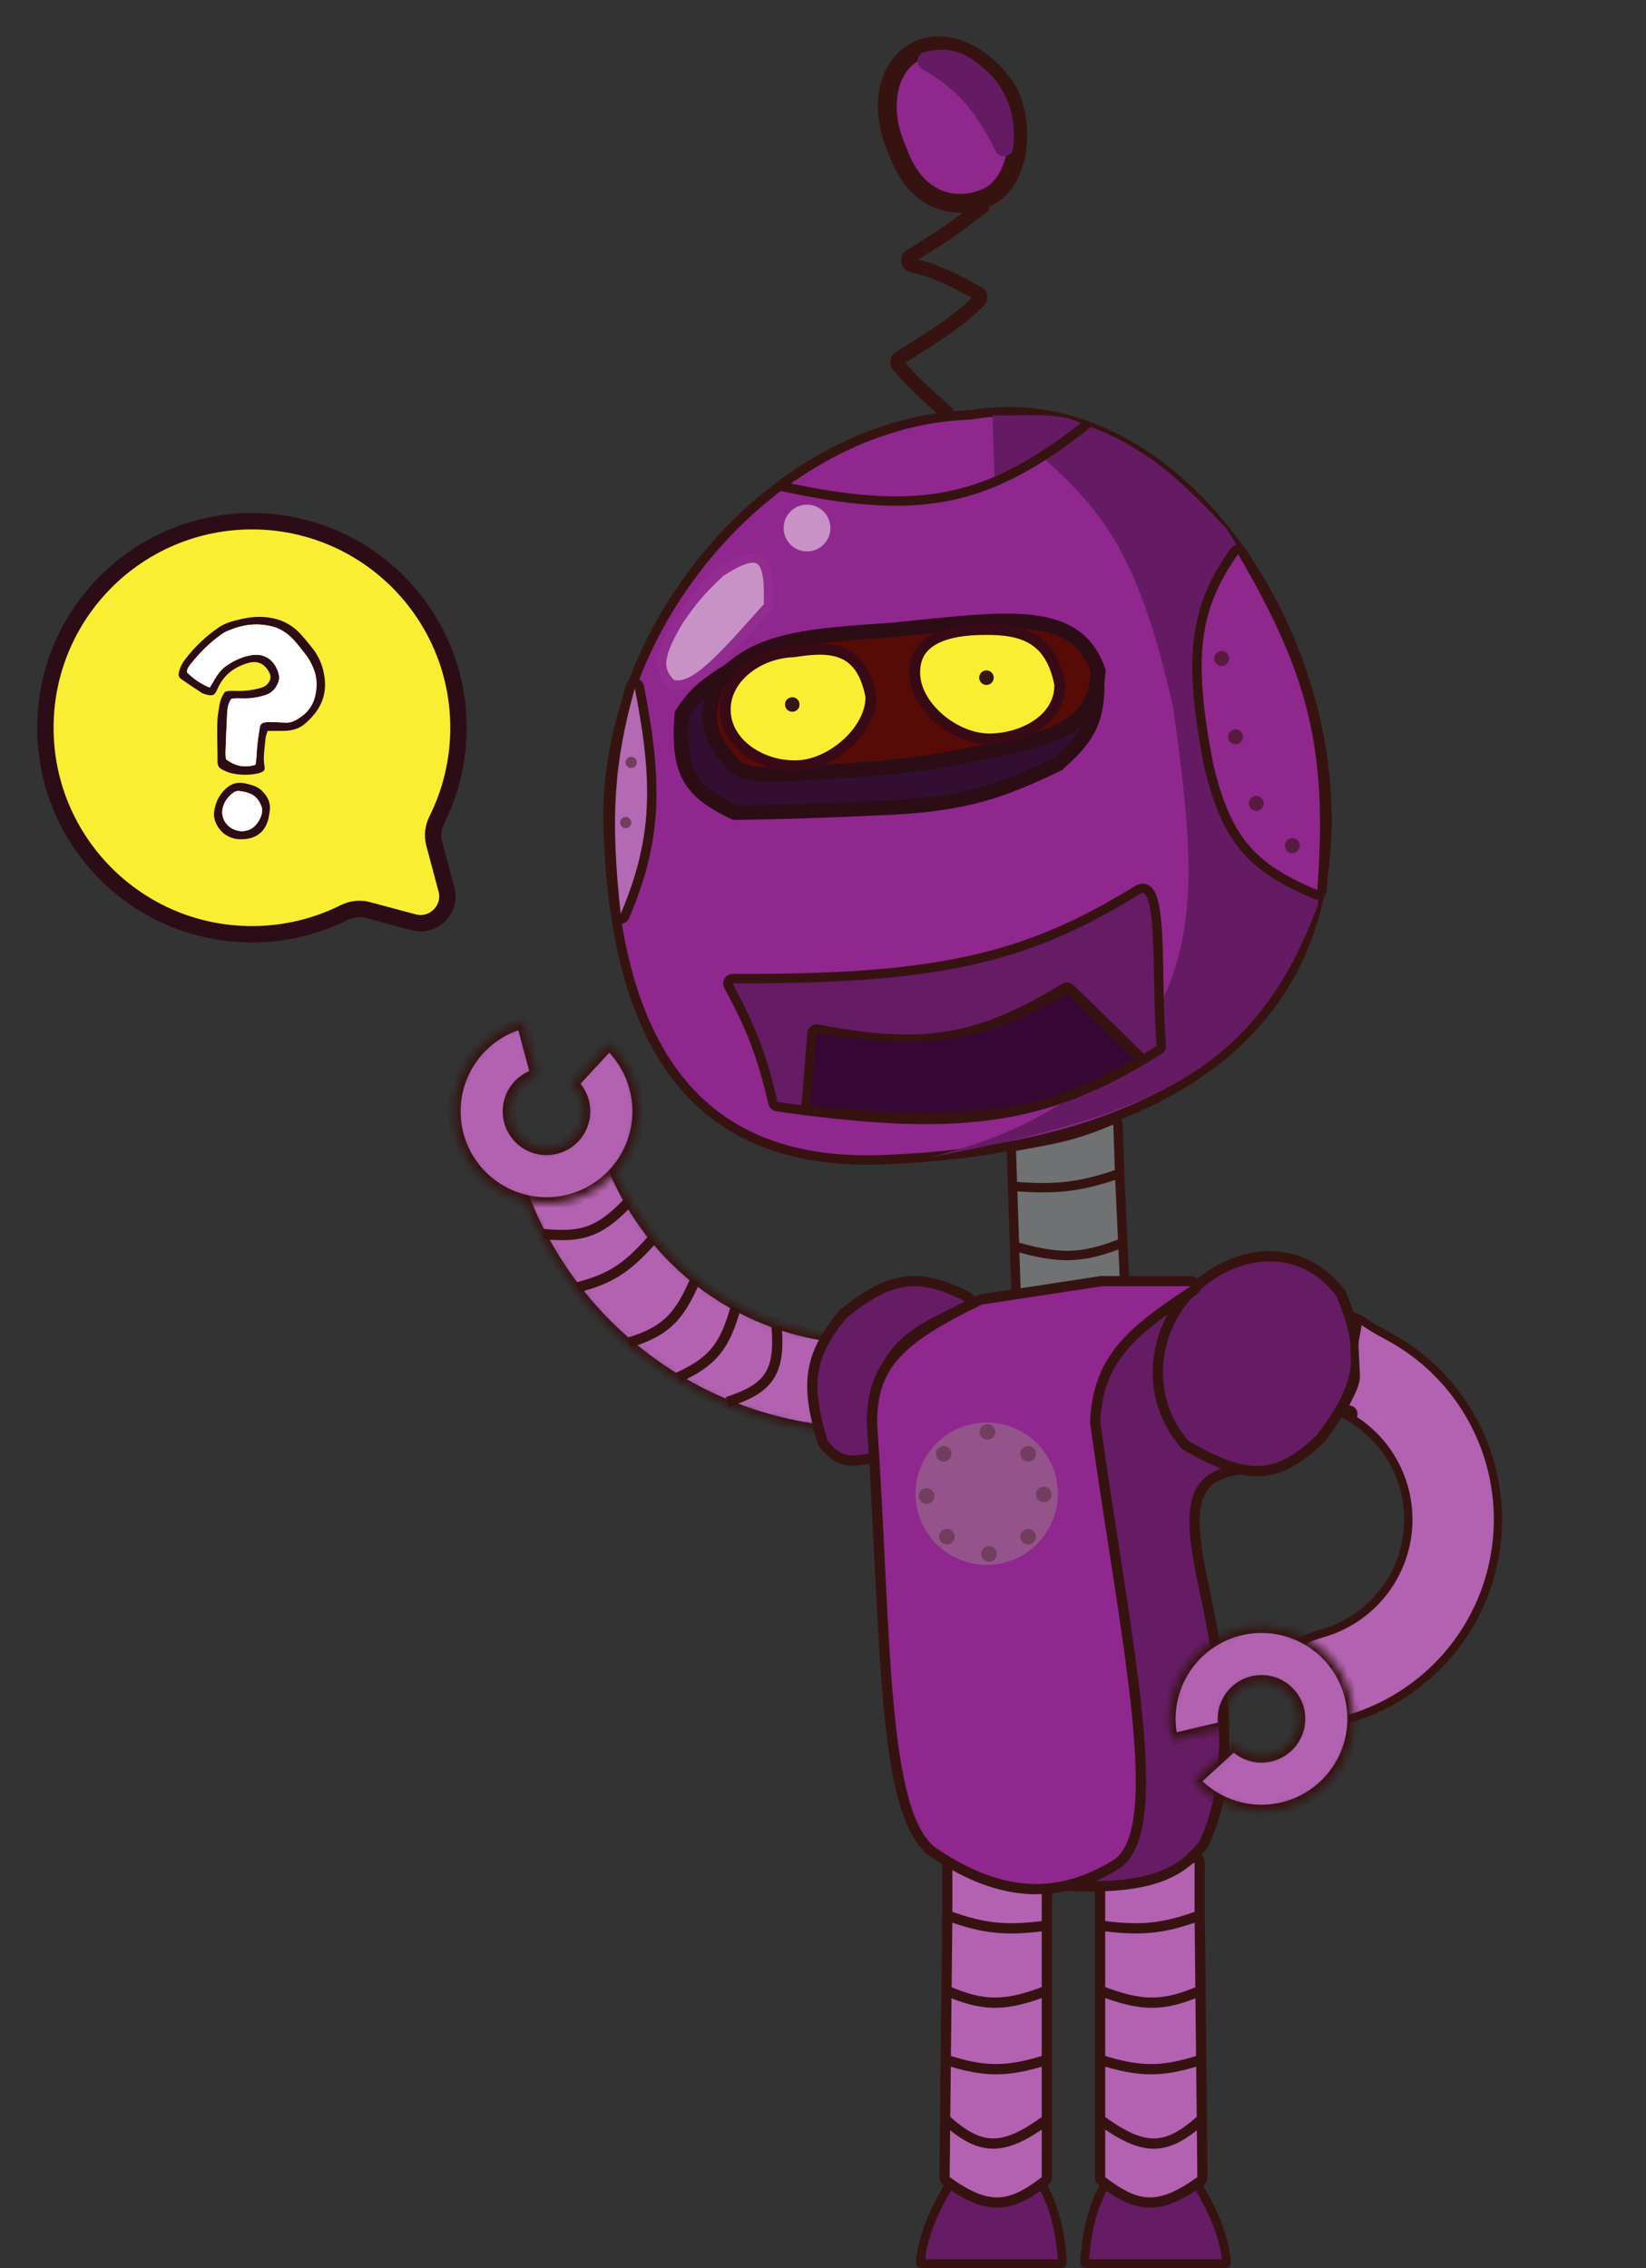 <svg width="201" height="277" viewBox="0 0 201 277" fill="none" xmlns="http://www.w3.org/2000/svg">
<rect x="0" y="0" width="201" height="277" fill="#333333" stroke="none"/>
<path d="M129.594 276.443H112.533C112.448 276.443 112.381 276.371 112.389 276.287C112.802 271.486 115.686 267.214 117.204 264.793C118.675 262.446 124.483 263.889 124.959 264.012C124.982 264.018 124.999 264.028 125.017 264.044C128.061 266.874 129.393 271.084 129.739 276.288C129.745 276.372 129.678 276.443 129.594 276.443Z" fill="#661C64" stroke="#361311" stroke-width="1.077"/>
<path d="M132.578 276.443H149.639C149.724 276.443 149.791 276.371 149.783 276.287C149.37 271.486 146.485 267.214 144.968 264.793C143.497 262.446 137.689 263.889 137.213 264.012C137.19 264.018 137.172 264.028 137.155 264.044C134.11 266.874 132.779 271.084 132.433 276.288C132.427 276.372 132.494 276.443 132.578 276.443Z" fill="#661C64" stroke="#361311" stroke-width="1.077"/>
<path d="M118.454 50.67L118.493 50.669L118.531 50.662C130.102 48.712 140.744 54.276 148.636 63.55C156.528 72.825 161.604 85.744 162.021 98.3C162.59 115.446 154.943 126.041 144.197 132.483C133.408 138.95 119.469 141.24 107.518 141.637C95.677 142.03 87.62 138.187 82.393 131.192C77.137 124.159 74.679 113.857 74.259 101.216C73.843 88.695 78.969 76.248 87.183 66.827C95.398 57.405 106.656 51.062 118.454 50.67Z" fill="#90278E" stroke="#361311" stroke-width="1.148"/>
<path d="M76.293 111.907C80.187 102.74 80.444 95.897 78.063 83.864C77.948 83.28 77.144 83.245 76.985 83.818C74.391 93.146 73.921 99.887 75.238 111.743C75.302 112.318 76.067 112.44 76.293 111.907Z" fill="#B469B4" stroke="#361311" stroke-width="1.148"/>
<path d="M93.839 73.811C93.992 68.204 93.179 66.512 88.018 69.842C87.99 69.86 87.962 69.882 87.937 69.905C85.615 72.076 84.513 73.396 82.907 75.758C80.344 80.069 80.215 81.754 81.921 83.468C81.987 83.533 82.069 83.582 82.16 83.603C84.815 84.221 88.101 80.449 93.692 74.18C93.782 74.079 93.835 73.946 93.839 73.811Z" fill="#C892C7" stroke="#922C90" stroke-width="1.148"/>
<path d="M160.94 110.463C153.302 131.343 139.994 136.287 113.686 141.317C121.791 139.117 126.52 137.331 136.2 130.272C146.667 118.962 146.331 107.856 143.199 86.108C139.296 69.18 135.527 62.847 126.852 55.496C125.399 56.382 123.698 57.219 121.452 58.229L121.201 50.69C123.183 50.922 128.965 50.204 131.524 51.491C139.274 54.255 143.212 57.574 149.807 64.609C160.108 80.899 162.105 90.444 160.94 110.463Z" fill="#651B63"/>
<path d="M115.944 50.696C112.77 47.886 111.048 46.3 109.687 44.545C109.483 44.282 109.558 43.902 109.841 43.726C114.837 40.615 117.563 38.801 119.567 36.667C119.816 36.402 119.74 35.977 119.422 35.801C115.794 33.789 113.702 32.909 111.368 32.41C110.846 32.298 110.704 31.593 111.156 31.31C114.567 29.175 116.834 27.737 120.351 24.923" stroke="#361311" stroke-width="1.722"/>
<path d="M109.617 18.43L109.598 18.377L109.575 18.326C108.439 15.867 108.093 13.227 108.541 11C108.985 8.791 110.192 7.029 112.165 6.118C113.917 5.308 115.962 5.443 117.97 6.402C119.968 7.356 121.862 9.101 123.212 11.37C124.306 13.771 124.548 16.575 124.031 18.991C123.507 21.444 122.254 23.305 120.563 24.086C118.681 24.955 116.505 25.112 114.551 24.311C112.62 23.519 110.763 21.731 109.617 18.43Z" fill="#90278D" stroke="#361311" stroke-width="2.296"/>
<path d="M95.174 59.334C112.347 63.104 120.61 61.428 132.903 51.674" stroke="#361311" stroke-width="1.148"/>
<path d="M94.398 134.709C93.029 128.859 91.736 125.534 88.947 120.366C88.739 119.98 89.028 119.509 89.466 119.511C114.046 119.609 125.091 117.262 138.915 108.678C142.276 106.823 141.071 118.753 141.816 127.682C141.834 127.897 141.732 128.102 141.55 128.216C140.894 128.629 140.246 129.025 139.603 129.406C127.653 136.49 117.77 138.097 98.395 135.627C97.256 135.482 96.084 135.323 94.876 135.15C94.642 135.116 94.452 134.94 94.398 134.709Z" fill="#661B65"/>
<path d="M98.395 135.627C97.256 135.482 96.084 135.323 94.876 135.15C94.642 135.116 94.452 134.94 94.398 134.709C93.029 128.859 91.736 125.534 88.947 120.366C88.739 119.98 89.028 119.509 89.466 119.511C114.046 119.609 125.091 117.262 138.915 108.678C142.276 106.823 141.071 118.753 141.816 127.682C141.834 127.897 141.732 128.102 141.55 128.216C140.894 128.629 140.246 129.025 139.603 129.406M98.395 135.627L99.153 126.2C99.18 125.857 99.506 125.616 99.844 125.682C112.961 128.23 119.67 126.943 129.995 120.638C130.22 120.501 130.513 120.531 130.702 120.715L139.603 129.406M98.395 135.627C117.77 138.097 127.653 136.49 139.603 129.406" stroke="#361311" stroke-width="1.148"/>
<path d="M133.983 83.202L89.143 81.847C85.806 83.891 84.66 85.066 83.277 87.197C82.619 94.585 84.556 96.779 89.721 99.249C96.324 99.13 100.539 99.004 109.075 98.606C117.991 98.095 122.195 96.655 129.164 93.317C132.56 90.265 134.061 88.315 133.983 83.202Z" fill="#330E32" stroke="#2C0D16" stroke-width="1.784"/>
<path d="M109.244 76.912C98.356 77.676 92.094 77.985 87.598 83.497C85.818 88.025 86.591 90.208 89.893 93.732C91.746 94.836 94.604 94.733 100.399 94.272C109.607 93.816 114.011 93.145 121.287 91.623C130.928 89.764 133.652 87.611 134.12 81.952C131.451 74.131 123.013 75.514 109.244 76.912Z" fill="#570B07" stroke="#2C0D16" stroke-width="1.784"/>
<path d="M129.417 83.581C129.464 85.508 128.529 87.111 127 88.278C125.447 89.463 123.3 90.175 121.064 90.249C118.911 90.321 116.589 89.368 114.777 87.843C112.96 86.314 111.759 84.299 111.694 82.342C111.629 80.372 112.417 79.098 113.73 78.261C115.093 77.391 117.07 76.967 119.376 76.89C121.723 76.812 123.928 76.923 125.696 77.82C127.398 78.683 128.794 80.332 129.417 83.581Z" fill="#FAEE32" stroke="#380A15" stroke-width="1.338"/>
<circle cx="120.459" cy="82.761" r="0.888" transform="rotate(-1.902 120.459 82.761)" fill="#331813"/>
<path d="M96.889 79.592L96.931 79.591L96.972 79.585C99.099 79.247 101.145 79.077 102.802 79.739C104.372 80.367 105.733 81.807 106.356 85.057C106.4 86.992 105.303 89.06 103.561 90.698C101.808 92.345 99.507 93.453 97.352 93.525C95.144 93.598 92.957 92.912 91.317 91.704C89.681 90.499 88.621 88.804 88.556 86.843C88.491 84.883 89.436 83.121 90.989 81.81C92.545 80.495 94.681 79.666 96.889 79.592Z" fill="#FAEE32" stroke="#380A15" stroke-width="1.338"/>
<circle cx="96.747" cy="86.037" r="0.888" transform="rotate(-1.902 96.747 86.037)" fill="#331813"/>
<path d="M147.555 93.289C145.108 80.406 145.73 74.39 150.736 67.327C150.974 66.991 151.479 67.023 151.686 67.378C160.108 81.857 162.792 91.027 161.429 108.746C161.399 109.133 161 109.384 160.642 109.233C153.083 106.042 149.78 102.845 147.555 93.289Z" fill="#90278D" stroke="#361311" stroke-width="1.148"/>
<circle cx="149.185" cy="80.422" r="0.915" transform="rotate(-1.902 149.185 80.422)" fill="#591A42"/>
<circle cx="150.875" cy="89.975" r="0.915" transform="rotate(-1.902 150.875 89.975)" fill="#591A42"/>
<circle cx="153.413" cy="98.12" r="0.915" transform="rotate(-1.902 153.413 98.12)" fill="#591A42"/>
<circle cx="157.801" cy="103.274" r="0.915" transform="rotate(-1.902 157.801 103.274)" fill="#591A42"/>
<circle cx="77.077" cy="93.113" r="0.686" transform="rotate(-1.902 77.077 93.113)" fill="#733D5F"/>
<circle cx="76.406" cy="100.457" r="0.686" transform="rotate(-1.902 76.406 100.457)" fill="#733D5F"/>
<circle cx="98.549" cy="64.485" r="3.143" transform="rotate(-1.902 98.549 64.485)" fill="#C892C7" stroke="#90278E" stroke-width="0.574"/>
<path d="M120.962 9.939C117.852 6.737 115.907 6.194 113.019 6.926C112.532 7.049 112.471 7.698 112.905 7.951C117.007 10.338 119.395 12.724 122.086 18.191C122.34 18.706 123.106 18.589 123.153 18.017C123.448 14.429 122.804 12.495 121.017 10.004C121 9.981 120.982 9.959 120.962 9.939Z" fill="#651B63" stroke="#651B63" stroke-width="1.148"/>
<path d="M137.936 173.174C133.01 179.16 130.05 178.728 124.759 173.613C124.653 173.51 124.589 173.367 124.584 173.219L124.368 166.707L124.144 159.965L123.886 152.194L123.643 144.88L123.5 140.572C123.49 140.289 123.689 140.041 123.968 139.99C128.242 139.201 131.099 138.826 135.707 136.8C136.083 136.635 136.512 136.898 136.526 137.308L136.725 143.301L137.11 151.754L137.463 159.522L138.067 172.783C138.073 172.924 138.025 173.065 137.936 173.174Z" fill="#6F7173"/>
<path d="M123.643 144.88L123.5 140.572C123.49 140.289 123.689 140.041 123.968 139.99C128.242 139.201 131.099 138.826 135.707 136.8C136.083 136.635 136.512 136.898 136.526 137.308L136.725 143.301M123.643 144.88C128.966 145.292 131.845 145.004 136.725 143.301M123.643 144.88L123.886 152.194M136.725 143.301L137.11 151.754M123.886 152.194C129.298 153.781 132.218 153.759 137.11 151.754M123.886 152.194L124.144 159.965M137.11 151.754L137.463 159.522M124.144 159.965C129.527 161.224 132.415 161.088 137.463 159.522M124.144 159.965L124.368 166.707M137.463 159.522L138.067 172.783C138.073 172.924 138.025 173.065 137.936 173.174C133.01 179.16 130.05 178.728 124.759 173.613C124.653 173.51 124.589 173.367 124.584 173.219L124.368 166.707M124.368 166.707C130.2 170.064 133.111 170.025 137.687 166.265" stroke="#361311" stroke-width="1.148"/>
<path d="M115.599 266.383C120.566 269.954 123.24 269.745 127.596 266.381C127.748 266.263 127.838 266.08 127.838 265.887V258.869V251.546V243.106V235.163V230.475C127.838 230.171 127.619 229.911 127.32 229.858C123.426 229.174 120.792 228.861 116.584 226.911C116.162 226.715 115.673 227.019 115.673 227.484V233.922L115.577 243.106L115.489 251.546L115.339 265.87C115.337 266.072 115.434 266.265 115.599 266.383Z" fill="#B362B1"/>
<path d="M127.838 235.163V230.475C127.838 230.171 127.619 229.911 127.32 229.858C123.426 229.174 120.792 228.861 116.584 226.911C116.162 226.715 115.673 227.019 115.673 227.484V233.922M127.838 235.163C122.921 235.802 120.245 235.593 115.673 233.922M127.838 235.163V243.106M115.673 233.922L115.577 243.106M127.838 243.106C122.874 245.024 120.169 245.105 115.577 243.106M127.838 243.106V251.546M115.577 243.106L115.489 251.546M127.838 251.546C122.891 253.107 120.212 253.063 115.489 251.546M127.838 251.546V258.869M115.489 251.546L115.339 265.87C115.337 266.072 115.434 266.265 115.599 266.383C120.566 269.954 123.24 269.745 127.596 266.381C127.748 266.263 127.838 266.08 127.838 265.887V258.869M127.838 258.869C122.54 262.722 119.842 262.784 115.489 258.869" stroke="#361311" stroke-width="1.255"/>
<path d="M146.577 266.383C141.609 269.954 138.936 269.745 134.58 266.381C134.428 266.263 134.338 266.08 134.338 265.887V258.869V251.546V243.106V235.163V230.475C134.338 230.171 134.556 229.911 134.856 229.858C138.75 229.174 141.384 228.861 145.592 226.911C146.014 226.715 146.502 227.019 146.502 227.484V233.922L146.599 243.106L146.687 251.546L146.837 265.87C146.839 266.072 146.741 266.265 146.577 266.383Z" fill="#B362B1"/>
<path d="M134.338 235.163V230.475C134.338 230.171 134.556 229.911 134.856 229.858C138.75 229.174 141.384 228.861 145.592 226.911C146.014 226.715 146.502 227.019 146.502 227.484V233.922M134.338 235.163C139.255 235.802 141.931 235.593 146.502 233.922M134.338 235.163V243.106M146.502 233.922L146.599 243.106M134.338 243.106C139.301 245.024 142.006 245.105 146.599 243.106M134.338 243.106V251.546M146.599 243.106L146.687 251.546M134.338 251.546C139.285 253.107 141.964 253.063 146.687 251.546M134.338 251.546V258.869M146.687 251.546L146.837 265.87C146.839 266.072 146.741 266.265 146.577 266.383C141.609 269.954 138.936 269.745 134.58 266.381C134.428 266.263 134.338 266.08 134.338 265.887V258.869M134.338 258.869C139.636 262.722 142.334 262.784 146.687 258.869" stroke="#361311" stroke-width="1.255"/>
<mask id="path-33-inside-1_830_18" fill="white">
<path d="M105.978 174.964C96.473 174.964 87.211 171.955 79.522 166.368C71.832 160.78 66.108 152.902 63.171 143.862L74.036 140.332C76.228 147.078 80.499 152.956 86.237 157.125C91.975 161.294 98.885 163.54 105.978 163.54L105.978 174.964Z"/>
</mask>
<path d="M105.978 174.964C96.473 174.964 87.211 171.955 79.522 166.368C71.832 160.78 66.108 152.902 63.171 143.862L74.036 140.332C76.228 147.078 80.499 152.956 86.237 157.125C91.975 161.294 98.885 163.54 105.978 163.54L105.978 174.964Z" fill="#B362B1" stroke="#361311" stroke-width="1.255" mask="url(#path-33-inside-1_830_18)"/>
<path d="M66.324 150.709C70.638 151.091 72.965 150.755 76.576 146.958M70.575 157.21C74.549 156.149 76.52 154.897 79.577 151.459M76.826 163.962C80.938 162.658 82.808 161.208 84.828 156.46M82.828 168.213C86.9 166.345 88.481 164.558 89.829 159.711M88.829 171.213C93.836 169.588 95.32 167.694 94.83 161.961" stroke="#361311" stroke-width="1.255"/>
<path d="M103.025 160.421C108.759 155.773 112.251 155.37 118.18 158.401C118.629 158.63 118.619 159.268 118.166 159.491C110.929 163.061 106.056 164.713 106.7 177.443C106.715 177.74 106.522 178.02 106.232 178.09C103.513 178.746 102.16 178.346 100.55 176.306C100.502 176.245 100.465 176.173 100.443 176.098C98.453 169.329 98.545 165.783 102.938 160.507C102.964 160.476 102.994 160.446 103.025 160.421Z" fill="#661C64"/>
<path d="M146.237 156.959C151.719 152.222 159.188 151.961 163.694 157.897C163.724 157.937 163.751 157.984 163.771 158.031C166.952 165.576 166.034 169.413 161.27 175.674C161.25 175.7 161.227 175.725 161.204 175.748C157.8 178.987 155.092 180.215 151.488 179.429C145.62 180.265 144.784 183.571 146.987 193.718C150.288 208.925 150.353 217.997 147.017 225.159C146.997 225.203 146.972 225.243 146.942 225.281C144.099 228.868 140.322 230.883 129.341 230.262C129.005 230.243 128.74 229.959 128.748 229.622L130.229 170.4C130.232 170.278 130.27 170.16 130.339 170.059L137.849 159.157C137.937 159.03 138.068 158.939 138.218 158.903L146.237 156.959Z" fill="#661C64"/>
<path d="M146.237 156.959C151.719 152.222 159.188 151.961 163.694 157.897C163.724 157.937 163.751 157.984 163.771 158.031C166.952 165.576 166.034 169.413 161.27 175.674C161.25 175.7 161.227 175.725 161.204 175.748C157.8 178.987 155.092 180.215 151.488 179.429M146.237 156.959C140.759 161.691 139.496 170.386 144.669 176.386C144.713 176.437 144.767 176.482 144.825 176.516C147.448 178.045 149.592 179.016 151.488 179.429M146.237 156.959L138.218 158.903C138.068 158.939 137.937 159.03 137.849 159.157L130.339 170.059C130.27 170.16 130.232 170.278 130.229 170.4L128.748 229.622C128.74 229.959 129.005 230.243 129.341 230.262C140.322 230.883 144.099 228.868 146.942 225.281C146.972 225.243 146.997 225.203 147.017 225.159C150.353 217.997 150.288 208.925 146.987 193.718C144.784 183.571 145.62 180.265 151.488 179.429M106.232 178.09C103.513 178.746 102.16 178.346 100.55 176.306C100.502 176.245 100.465 176.173 100.443 176.098C98.453 169.329 98.545 165.783 102.938 160.507C102.964 160.476 102.994 160.446 103.025 160.421C108.759 155.773 112.251 155.37 118.18 158.401C118.629 158.63 118.619 159.268 118.166 159.491C110.929 163.061 106.056 164.713 106.7 177.443C106.715 177.74 106.522 178.02 106.232 178.09Z" stroke="#361311" stroke-width="1.255"/>
<path d="M145.376 156.46H134.532C134.5 156.46 134.469 156.463 134.437 156.467L119.824 158.697C119.762 158.706 119.701 158.725 119.645 158.752C109.466 163.643 106.522 166.918 106.479 173.714C108.245 199.53 107.553 221.694 113.98 226.224C122.68 232.152 129.733 231.726 136.235 227.725C142.731 223.727 137.549 200.87 133.742 173.771C133.737 173.733 133.735 173.694 133.737 173.655C134.089 165.87 138.214 162.564 145.719 157.618C146.24 157.274 146 156.46 145.376 156.46Z" fill="#90278E" stroke="#361311" stroke-width="1.255"/>
<path d="M165.394 164.492C165.374 164.089 165.436 163.63 165.526 163.137C165.553 162.992 165.583 162.84 165.613 162.686C165.68 162.346 165.748 161.996 165.788 161.685C165.816 161.461 165.836 161.22 165.823 160.983C165.863 161 165.903 161.018 165.943 161.037C166.21 161.166 166.349 161.263 166.592 161.433C166.677 161.493 166.774 161.561 166.895 161.643C167.347 161.95 168.053 162.396 169.495 163.166C173.053 165.067 176.106 167.789 178.403 171.105C179.139 172.167 179.791 173.281 180.353 174.435C181.548 176.885 182.344 179.518 182.703 182.236C182.878 183.555 182.948 184.882 182.914 186.204C182.847 188.89 182.354 191.556 181.445 194.102C181.184 194.835 180.889 195.554 180.563 196.257C179.198 199.197 177.281 201.855 174.907 204.084C171.966 206.844 168.409 208.865 164.532 209.978C163.865 210.169 163.388 210.35 163.042 210.519C162.297 210.884 161.619 210.748 160.995 210.288C160.347 209.811 159.782 208.992 159.391 208.074L157.61 203.896C157.328 203.233 157.272 202.704 157.35 202.276C157.427 201.851 157.646 201.475 158.001 201.13C158.735 200.419 159.994 199.895 161.513 199.459C163.211 198.972 164.802 198.178 166.207 197.122C166.628 196.806 167.032 196.467 167.417 196.105C168.547 195.044 169.496 193.812 170.23 192.458C170.584 191.807 170.888 191.127 171.138 190.424C171.62 189.073 171.897 187.663 171.963 186.24C172.003 185.385 171.967 184.525 171.854 183.671C171.663 182.224 171.254 180.82 170.647 179.504C170.298 178.749 169.884 178.024 169.407 177.336C168.916 176.627 168.364 175.965 167.759 175.359C166.914 174.511 165.964 173.77 164.932 173.154C164.933 173.154 164.934 173.154 164.934 173.154C164.961 173.144 165.012 173.122 165.068 173.08C165.118 173.042 165.229 172.943 165.263 172.768C165.3 172.573 165.218 172.423 165.155 172.347C165.098 172.278 165.037 172.24 165.009 172.225C164.95 172.191 164.895 172.174 164.871 172.168C164.84 172.159 164.809 172.152 164.783 172.147C164.73 172.137 164.67 172.129 164.61 172.122C164.49 172.11 164.343 172.102 164.194 172.103C164.15 172.103 164.105 172.104 164.058 172.106C164.074 172.034 164.102 171.943 164.144 171.829C164.212 171.646 164.307 171.436 164.422 171.199C164.486 171.066 164.558 170.922 164.633 170.773C164.812 170.413 165.009 170.019 165.169 169.641C165.394 169.11 165.591 168.512 165.564 167.962L165.394 164.492ZM164.241 160.089L164.236 160.165L164.241 160.089Z" fill="#B362B1" stroke="#361311" stroke-width="1.008"/>
<mask id="path-39-inside-2_830_18" fill="white">
<path d="M145.738 217.502C147.584 219.522 150.103 220.801 152.823 221.098C155.543 221.396 158.279 220.692 160.518 219.118C162.757 217.544 164.345 215.208 164.986 212.548C165.627 209.887 165.277 207.085 164.001 204.664C162.725 202.243 160.61 200.37 158.053 199.396C155.496 198.421 152.671 198.412 150.108 199.37C147.544 200.328 145.417 202.187 144.126 204.599C142.834 207.012 142.465 209.812 143.089 212.477L149.584 210.956C149.33 209.871 149.48 208.731 150.006 207.748C150.532 206.766 151.398 206.009 152.442 205.619C153.486 205.228 154.636 205.232 155.678 205.629C156.719 206.026 157.58 206.789 158.1 207.774C158.62 208.76 158.762 209.902 158.501 210.985C158.24 212.069 157.593 213.02 156.682 213.661C155.77 214.302 154.656 214.588 153.548 214.467C152.44 214.346 151.414 213.825 150.663 213.003L145.738 217.502Z"/>
</mask>
<path d="M145.738 217.502C147.584 219.522 150.103 220.801 152.823 221.098C155.543 221.396 158.279 220.692 160.518 219.118C162.757 217.544 164.345 215.208 164.986 212.548C165.627 209.887 165.277 207.085 164.001 204.664C162.725 202.243 160.61 200.37 158.053 199.396C155.496 198.421 152.671 198.412 150.108 199.37C147.544 200.328 145.417 202.187 144.126 204.599C142.834 207.012 142.465 209.812 143.089 212.477L149.584 210.956C149.33 209.871 149.48 208.731 150.006 207.748C150.532 206.766 151.398 206.009 152.442 205.619C153.486 205.228 154.636 205.232 155.678 205.629C156.719 206.026 157.58 206.789 158.1 207.774C158.62 208.76 158.762 209.902 158.501 210.985C158.24 212.069 157.593 213.02 156.682 213.661C155.77 214.302 154.656 214.588 153.548 214.467C152.44 214.346 151.414 213.825 150.663 213.003L145.738 217.502Z" fill="#B362B1" stroke="#361311" stroke-width="1.533" mask="url(#path-39-inside-2_830_18)"/>
<mask id="path-40-inside-3_830_18" fill="white">
<path d="M63.832 124.848C61.42 125.492 59.29 126.92 57.778 128.907C56.266 130.894 55.458 133.327 55.481 135.824C55.504 138.321 56.356 140.739 57.904 142.698C59.452 144.657 61.608 146.046 64.031 146.645C66.455 147.245 69.01 147.021 71.292 146.01C73.575 144.998 75.457 143.257 76.641 141.058C77.825 138.86 78.245 136.331 77.834 133.868C77.423 131.405 76.204 129.149 74.37 127.455L69.844 132.355C70.591 133.045 71.087 133.964 71.254 134.966C71.422 135.969 71.251 136.999 70.768 137.895C70.286 138.79 69.52 139.499 68.59 139.911C67.661 140.323 66.62 140.414 65.633 140.17C64.646 139.926 63.769 139.36 63.138 138.562C62.508 137.764 62.161 136.78 62.151 135.763C62.142 134.746 62.471 133.755 63.087 132.946C63.702 132.137 64.57 131.555 65.552 131.293L63.832 124.848Z"/>
</mask>
<path d="M63.832 124.848C61.42 125.492 59.29 126.92 57.778 128.907C56.266 130.894 55.458 133.327 55.481 135.824C55.504 138.321 56.356 140.739 57.904 142.698C59.452 144.657 61.608 146.046 64.031 146.645C66.455 147.245 69.01 147.021 71.292 146.01C73.575 144.998 75.457 143.257 76.641 141.058C77.825 138.86 78.245 136.331 77.834 133.868C77.423 131.405 76.204 129.149 74.37 127.455L69.844 132.355C70.591 133.045 71.087 133.964 71.254 134.966C71.422 135.969 71.251 136.999 70.768 137.895C70.286 138.79 69.52 139.499 68.59 139.911C67.661 140.323 66.62 140.414 65.633 140.17C64.646 139.926 63.769 139.36 63.138 138.562C62.508 137.764 62.161 136.78 62.151 135.763C62.142 134.746 62.471 133.755 63.087 132.946C63.702 132.137 64.57 131.555 65.552 131.293L63.832 124.848Z" fill="#B362B1" stroke="#361311" stroke-width="1.533" mask="url(#path-40-inside-3_830_18)"/>
<path d="M130.161 121.137C120.379 127.05 113.619 128.082 99.746 126.041C99.609 126.021 99.48 126.12 99.468 126.258L98.745 135.027C98.734 135.157 98.834 135.273 98.965 135.285C119.469 137.259 128.013 135.792 138.55 129.505C138.684 129.424 138.708 129.237 138.596 129.127L130.455 121.169C130.377 121.093 130.255 121.08 130.161 121.137Z" fill="#360635" stroke="#361311" stroke-width="0.479"/>
<circle cx="120.489" cy="182.418" r="8.687" fill="#94548B"/>
<circle cx="127.457" cy="182.513" r="0.955" fill="#733D5F"/>
<circle cx="113.139" cy="182.704" r="0.955" fill="#733D5F"/>
<circle cx="120.584" cy="174.877" r="0.955" fill="#733D5F"/>
<circle cx="120.776" cy="189.768" r="0.955" fill="#733D5F"/>
<circle cx="115.622" cy="187.668" r="0.955" fill="#733D5F"/>
<circle cx="115.24" cy="177.549" r="0.955" fill="#733D5F"/>
<circle cx="125.548" cy="177.549" r="0.955" fill="#733D5F"/>
<circle cx="125.548" cy="187.668" r="0.955" fill="#733D5F"/>
<path d="M30.764 114.097C16.835 114.097 5.543 102.805 5.543 88.876C5.543 74.947 16.835 63.655 30.764 63.655C44.694 63.655 55.985 74.947 55.985 88.876C55.985 92.91 55.038 96.724 53.354 100.105C52.906 101.004 52.757 102.031 53.017 103.001L54.519 108.615C55.171 111.052 52.941 113.282 50.504 112.63L44.89 111.128C43.92 110.868 42.893 111.017 41.994 111.465C38.612 113.149 34.799 114.097 30.764 114.097Z" fill="#FAEE32" stroke="#2C0D16" stroke-width="2"/>
<path d="M32.681 89.258C32.579 89.612 32.446 89.897 32.423 90.187C32.337 91.326 32.087 92.46 32.305 93.614C32.378 94.006 32.254 94.169 31.893 94.322C31.739 94.389 31.578 94.439 31.412 94.471C30.282 94.702 29.114 94.665 28.001 94.364C27.682 94.254 27.374 94.114 27.081 93.947C26.708 93.763 26.568 93.454 26.565 93.039C26.565 91.451 26.503 89.865 26.535 88.279C26.55 87.508 26.7 86.738 26.824 85.972C26.927 85.435 27.148 84.927 27.472 84.487C27.962 84.324 28.469 84.378 28.97 84.385C29.917 84.403 30.862 84.284 31.776 84.031C32.206 83.913 32.588 83.706 32.837 83.305C32.952 83.138 33.019 82.942 33.029 82.739C33.039 82.536 32.993 82.334 32.895 82.156C32.331 81.059 31.482 80.63 30.303 80.968C28.596 81.454 27.288 82.442 26.568 84.119C26.223 84.921 25.978 85.035 25.177 84.818C24.979 84.775 24.788 84.702 24.613 84.601C23.766 84.047 22.924 83.485 22.093 82.906C21.823 82.719 21.764 82.446 21.845 82.102C21.976 81.542 22.225 81.016 22.576 80.559C23.723 79.052 25.101 77.735 26.659 76.657C27.54 76.039 28.558 75.803 29.582 75.577C30.849 75.296 32.103 75.229 33.395 75.52C34.657 75.788 35.803 76.445 36.671 77.4C37.218 77.997 37.732 78.625 38.231 79.264C38.888 80.126 39.336 81.128 39.539 82.192C40.087 84.8 39.143 86.8 37.167 88.442C36.448 89.039 35.617 89.232 34.721 89.254C34.084 89.271 33.443 89.258 32.681 89.258ZM31.192 93.409C31.22 93.197 31.26 92.969 31.279 92.739C31.338 92.032 31.372 91.324 31.45 90.617C31.516 90.013 31.634 89.415 31.719 88.813C31.77 88.46 31.987 88.278 32.309 88.224C32.507 88.186 32.709 88.168 32.911 88.172C33.52 88.186 34.127 88.206 34.733 88.243C35.137 88.283 35.544 88.215 35.913 88.046C37.144 87.425 38.077 86.513 38.429 85.159C38.731 84.003 38.744 82.824 38.281 81.675C38.026 81.013 37.673 80.392 37.233 79.835C36.784 79.286 36.362 78.713 35.887 78.184C35.148 77.371 34.273 76.761 33.174 76.493C31.197 76.005 29.307 76.332 27.483 77.195C27.304 77.291 27.134 77.401 26.974 77.525C25.608 78.485 24.451 79.665 23.402 80.952C23.132 81.284 22.834 81.627 22.821 82.089C23.61 82.905 24.563 83.544 25.617 83.965L26.121 83.122C26.522 82.452 26.946 81.796 27.597 81.343C28.55 80.677 29.602 80.18 30.742 80.007C32.332 79.772 33.554 80.575 34.034 82.318C34.127 82.682 34.096 83.068 33.944 83.412C33.645 84.136 33.163 84.648 32.391 84.895C31.556 85.169 30.682 85.307 29.803 85.301C29.271 85.301 28.733 85.245 28.235 85.352C27.813 85.942 27.764 86.597 27.731 87.239C27.646 88.818 27.59 90.398 27.534 91.979C27.538 92.229 27.557 92.478 27.59 92.726C28.823 93.599 29.796 93.782 31.192 93.409Z" fill="#2C0D16"/>
<path d="M29.477 102.492C28.797 102.518 28.126 102.328 27.56 101.951C26.993 101.574 26.56 101.028 26.321 100.391C26.162 100.016 26.098 99.608 26.137 99.203C26.28 98.103 26.694 97.148 27.525 96.357C28.292 95.627 29.114 95.447 30.12 95.71C30.781 95.883 31.424 96.044 31.938 96.53C32.699 97.247 33.109 98.086 32.917 99.156C32.888 99.322 32.872 99.491 32.844 99.657C32.531 101.497 31.345 102.495 29.477 102.492ZM29.688 101.512C29.925 101.479 30.16 101.426 30.389 101.355C31.302 101.029 32.111 99.722 32.001 98.769C31.97 98.606 31.918 98.447 31.846 98.297C31.374 97.098 30.36 96.717 29.197 96.606C28.964 96.587 28.73 96.646 28.533 96.774C27.826 97.281 27.309 97.973 27.168 98.825C26.934 100.235 28.078 101.543 29.688 101.512Z" fill="#2C0D16"/>
<path d="M31.192 93.409C29.796 93.782 28.823 93.599 27.59 92.727C27.559 92.477 27.542 92.226 27.54 91.974C27.596 90.394 27.652 88.814 27.737 87.234C27.772 86.598 27.819 85.948 28.241 85.347C28.739 85.24 29.277 85.294 29.809 85.297C30.688 85.302 31.562 85.165 32.397 84.89C33.169 84.638 33.651 84.132 33.95 83.407C34.102 83.063 34.134 82.678 34.04 82.313C33.554 80.575 32.332 79.767 30.743 80.008C29.595 80.18 28.55 80.677 27.598 81.346C26.945 81.8 26.522 82.456 26.121 83.126L25.617 83.969C24.563 83.547 23.61 82.906 22.821 82.089C22.834 81.627 23.133 81.284 23.403 80.952C24.451 79.666 25.608 78.485 26.974 77.525C27.134 77.401 27.304 77.291 27.483 77.195C29.308 76.332 31.197 76.005 33.192 76.496C34.285 76.763 35.16 77.373 35.905 78.187C36.376 78.71 36.802 79.284 37.251 79.838C37.691 80.395 38.044 81.015 38.299 81.677C38.762 82.826 38.749 84.005 38.447 85.161C38.093 86.511 37.162 87.428 35.931 88.048C35.562 88.217 35.155 88.285 34.751 88.245C34.145 88.209 33.538 88.189 32.929 88.174C32.727 88.171 32.525 88.188 32.327 88.226C31.999 88.285 31.782 88.462 31.737 88.816C31.652 89.417 31.534 90.015 31.468 90.619C31.39 91.327 31.35 92.034 31.297 92.742C31.26 92.969 31.22 93.197 31.192 93.409Z" fill="white"/>
<path d="M29.688 101.512C28.078 101.545 26.934 100.238 27.168 98.827C27.309 97.974 27.826 97.281 28.534 96.774C28.73 96.644 28.963 96.583 29.198 96.6C30.36 96.711 31.371 97.092 31.846 98.292C31.918 98.442 31.97 98.6 32.001 98.763C32.112 99.716 31.303 101.023 30.389 101.35C30.16 101.422 29.926 101.477 29.688 101.512Z" fill="white"/>
</svg>
